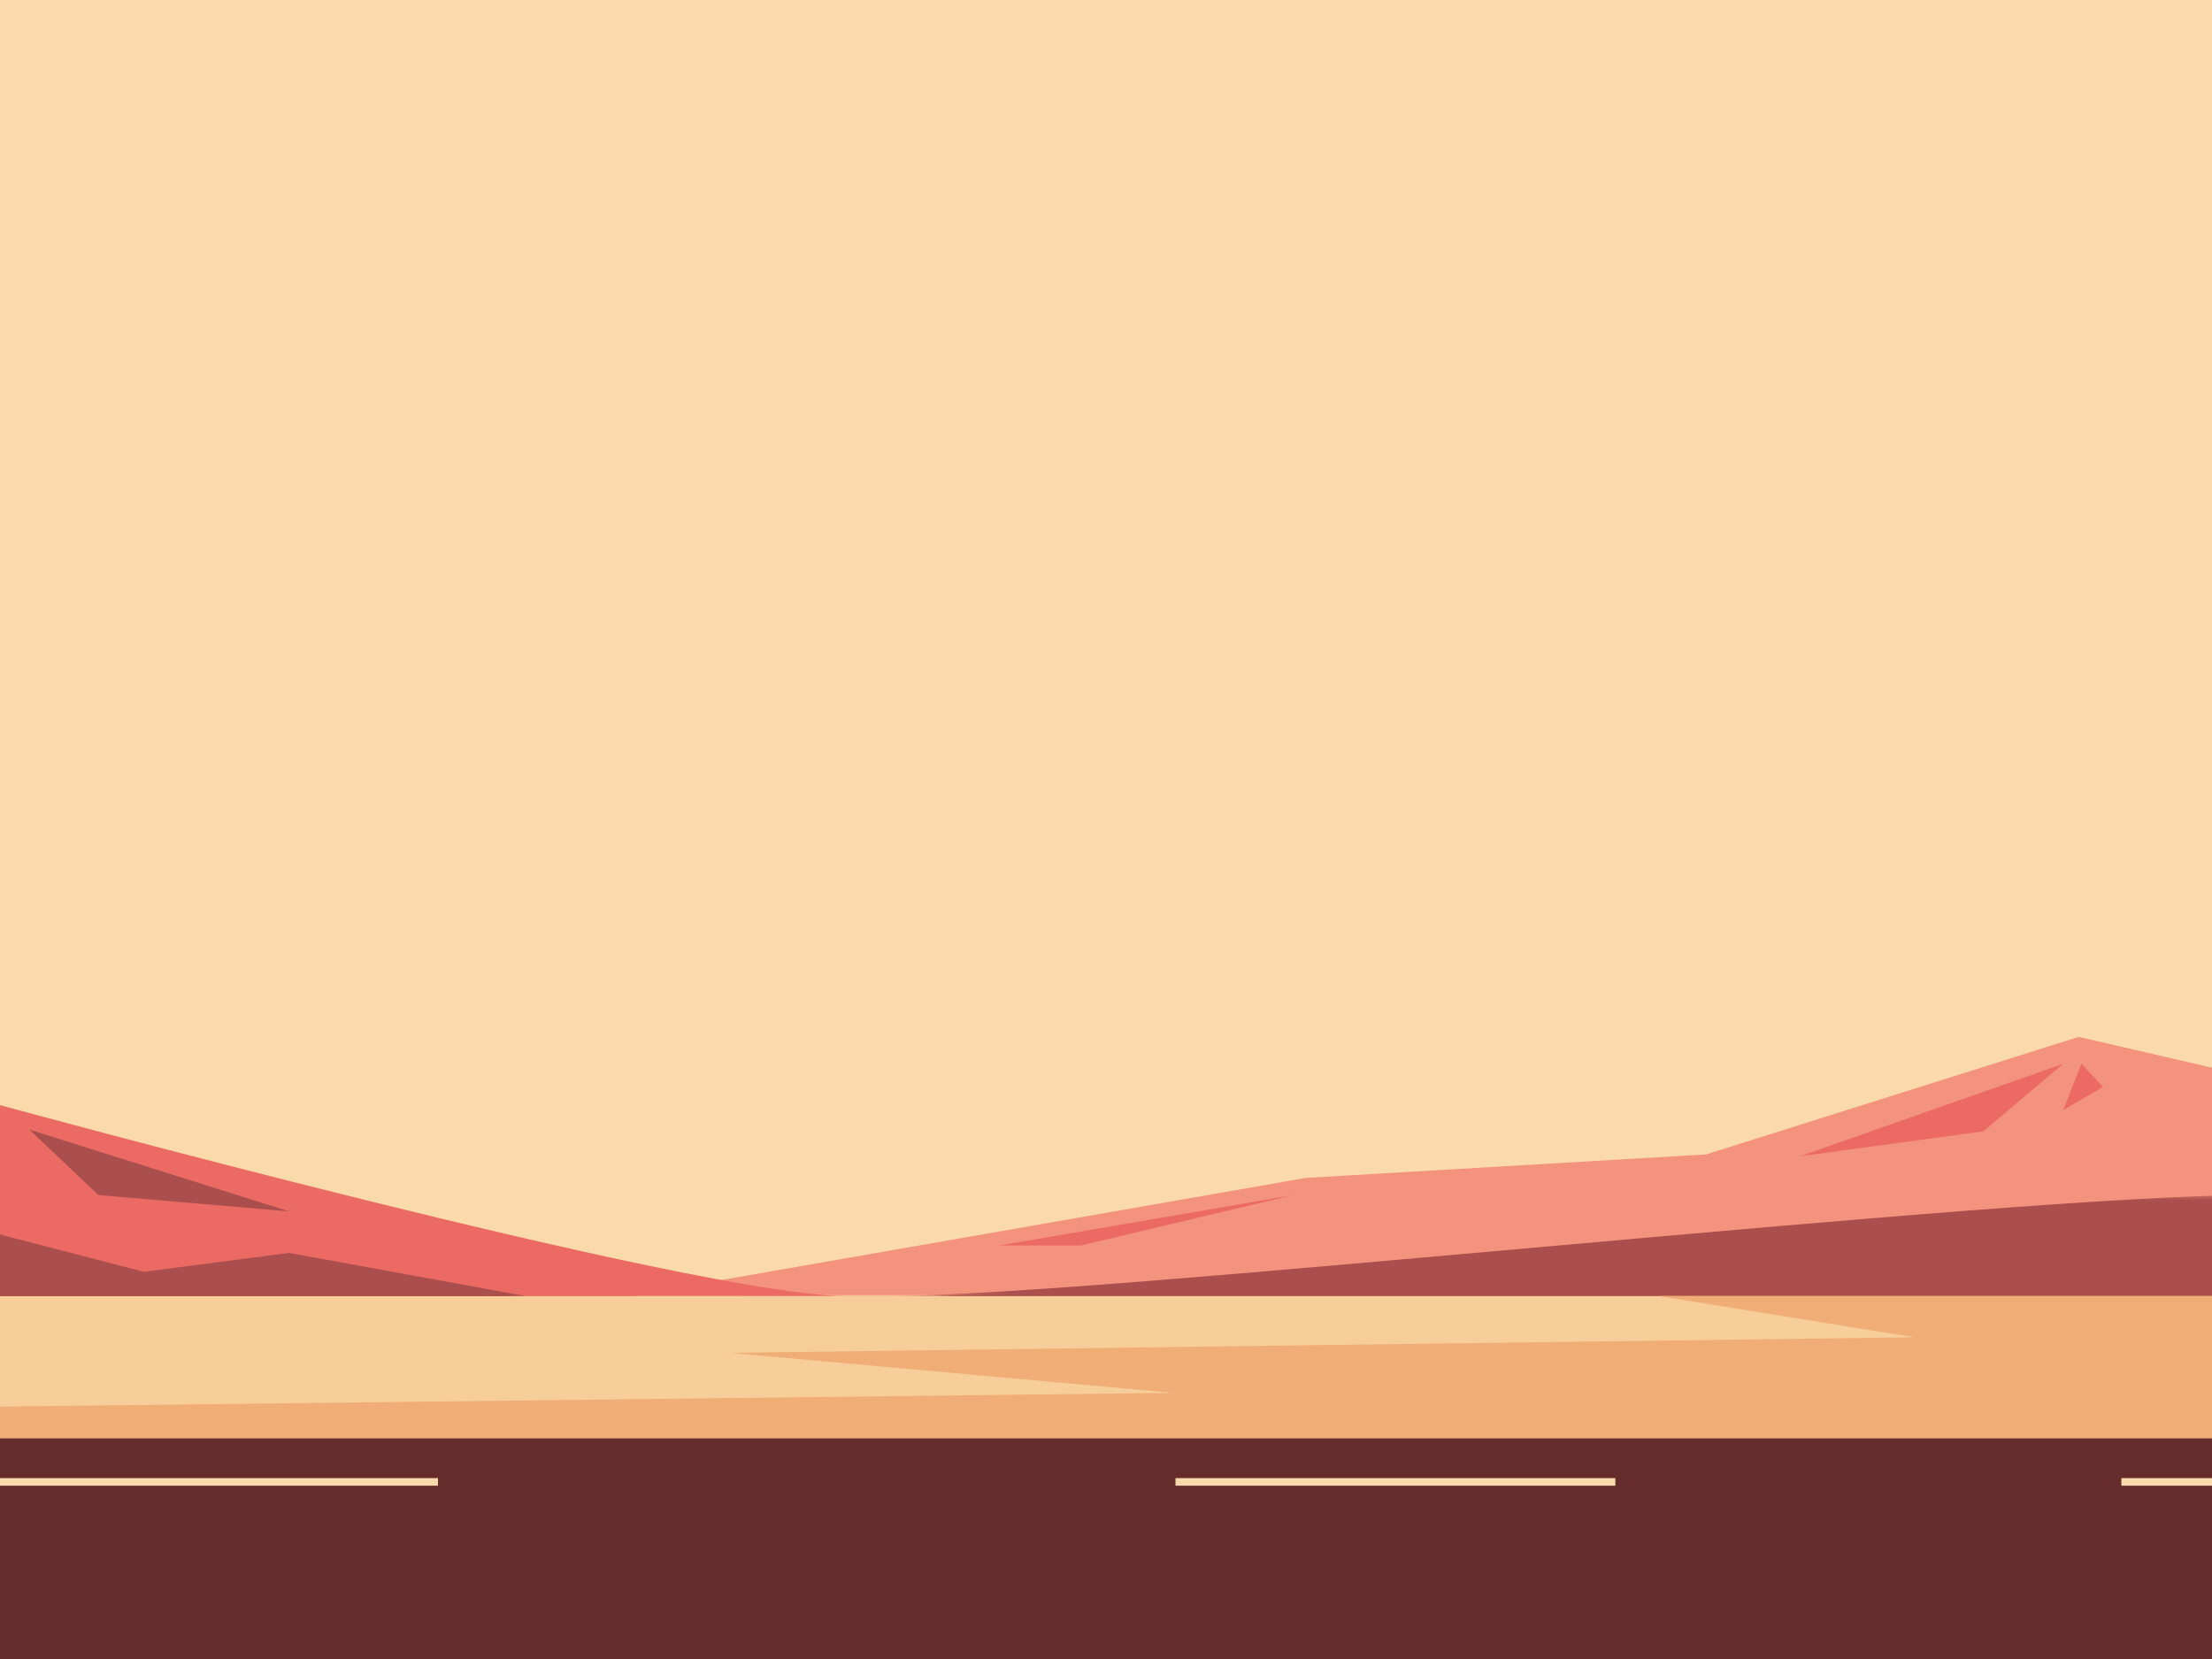 <?xml version="1.0" encoding="UTF-8"?>
<svg width="480px" height="360px" viewBox="0 0 480 360" version="1.1" xmlns="http://www.w3.org/2000/svg" xmlns:xlink="http://www.w3.org/1999/xlink" style="background: #FFFFFF;">
    <!-- Generator: Sketch 48.2 (47327) - http://www.bohemiancoding.com/sketch -->
    <title>Desert1</title>
    <desc>Created with Sketch.</desc>
    <defs>
        <path d="M267.913,59.988 C271.883,60.325 274.999,63.587 274.999,67.563 L274.999,126.833 L143.087,126.833 L143.079,125.53 L44.986,125.53 L44.986,105.243 L0.275,105.243 L0.062,68.757 L0.115,68.751 C0.533,63.251 5.221,58.915 10.942,58.915 C11.621,58.915 12.284,58.977 12.927,59.094 C12.92,58.918 12.916,58.742 12.916,58.567 C12.916,51.299 18.93,45.406 26.35,45.406 C31.807,45.406 36.506,48.595 38.609,53.174 C45.091,53.484 50.364,58.297 51.244,64.489 C53.14,60.191 57.504,57.18 62.588,57.18 C63.207,57.18 63.814,57.226 64.408,57.312 C65.809,46.838 74.702,38.675 85.643,38.153 C89.173,30.468 97.055,25.118 106.213,25.118 C118.665,25.118 128.757,35.005 128.757,47.201 C128.757,47.498 128.751,47.793 128.738,48.087 C129.818,47.891 130.932,47.787 132.07,47.787 C136.018,47.787 139.661,49.032 142.645,51.123 L142.638,49.903 L142.75,49.889 C143.631,38.292 153.514,29.151 165.58,29.151 C167.009,29.151 168.408,29.28 169.765,29.526 C169.75,29.156 169.741,28.786 169.741,28.414 C169.741,13.09 182.423,0.667 198.066,0.667 C209.575,0.667 219.479,7.389 223.913,17.044 C237.661,17.7 248.835,27.957 250.595,41.117 C251.341,41.01 252.106,40.952 252.881,40.952 C261.458,40.952 268.409,47.762 268.409,56.161" id="path-1"></path>
        <path d="M86.79,41.603 C89.522,41.834 91.666,44.078 91.666,46.813 L91.666,87.597 L0.899,87.597 L0.592,34.661 L0.668,34.653 C1.274,26.673 8.075,20.382 16.376,20.382 C17.36,20.382 18.324,20.473 19.256,20.641 C19.246,20.387 19.239,20.132 19.239,19.875 C19.239,9.331 27.966,0.784 38.73,0.784 C46.648,0.784 53.465,5.408 56.515,12.053 C65.974,12.504 73.662,19.562 74.873,28.618 C75.388,28.543 75.913,28.504 76.447,28.504 C82.348,28.504 87.132,33.19 87.132,38.968" id="path-3"></path>
        <path d="M86.752,41.476 C89.484,41.708 91.628,43.951 91.628,46.687 L91.628,87.471 L0.862,87.471 L0.553,34.535 L0.63,34.527 C1.236,26.546 8.037,20.256 16.338,20.256 C17.322,20.256 18.286,20.346 19.219,20.515 C19.208,20.26 19.202,20.006 19.202,19.749 C19.202,9.205 27.928,0.657 38.692,0.657 C46.61,0.657 53.427,5.282 56.478,11.926 C65.936,12.378 73.626,19.435 74.835,28.491 C75.35,28.417 75.876,28.377 76.41,28.377 C82.31,28.377 87.094,33.063 87.094,38.842" id="path-5"></path>
        <path d="M33.683,15.697 C34.731,15.786 35.555,16.648 35.555,17.698 L35.555,33.356 L0.71,33.356 L0.592,13.033 L0.62,13.03 C0.852,9.966 3.464,7.551 6.651,7.551 C7.028,7.551 7.398,7.586 7.757,7.651 C7.753,7.554 7.749,7.455 7.749,7.357 C7.749,3.309 11.1,0.028 15.233,0.028 C18.273,0.028 20.888,1.803 22.06,4.354 C25.69,4.527 28.643,7.236 29.107,10.713 C29.304,10.685 29.506,10.669 29.713,10.669 C31.978,10.669 33.813,12.468 33.813,14.687" id="path-7"></path>
        <path d="M86.811,27.037 C88.617,27.191 90.037,28.675 90.037,30.485 L90.037,57.472 L29.977,57.472 L29.938,50.844 L0.42,50.844 L0.3,30.523 L0.33,30.519 C0.563,27.455 3.174,25.04 6.36,25.04 C6.738,25.04 7.106,25.075 7.466,25.14 C7.462,25.042 7.46,24.945 7.46,24.846 C7.46,20.798 10.81,17.517 14.942,17.517 C17.982,17.517 20.598,19.291 21.769,21.843 C25.4,22.016 28.353,24.725 28.817,28.202 C29.014,28.174 29.216,28.158 29.422,28.158 C29.553,28.158 29.678,28.185 29.807,28.197 L29.773,22.445 L29.823,22.439 C30.225,17.158 34.725,12.995 40.217,12.995 C40.87,12.995 41.506,13.056 42.123,13.167 C42.116,12.999 42.112,12.83 42.112,12.66 C42.112,5.684 47.887,0.028 55.009,0.028 C60.249,0.028 64.759,3.087 66.778,7.484 C73.037,7.782 78.124,12.452 78.925,18.446 C79.266,18.396 79.613,18.37 79.966,18.37 C83.871,18.37 87.037,21.47 87.037,25.294" id="path-9"></path>
        <path d="M3.698,28.407 C3.544,27.826 3.463,27.218 3.463,26.592 C3.463,22.609 6.76,19.379 10.826,19.379 C11.196,19.379 11.557,19.405 11.912,19.458 C12.746,13.215 18.045,8.351 24.566,8.039 C26.667,3.46 31.366,0.273 36.823,0.273 C44.242,0.273 50.258,6.164 50.258,13.432 C50.258,13.609 50.253,13.785 50.246,13.959 C50.89,13.844 51.552,13.781 52.232,13.781 C57.952,13.781 62.64,18.116 63.06,23.617 L63.112,23.623 L62.899,60.109 L0.338,60.109 L0.338,31.999" id="path-11"></path>
        <polygon id="path-13" points="0.081 0.267 327.674 0.267 327.674 56.231 0.081 56.231"></polygon>
        <polygon id="path-15" points="0.1 0.325 296.029 0.325 296.029 22.231 0.1 22.231"></polygon>
        <polygon id="path-17" points="0 388 489.979 388 489.979 5.96855898e-13 0 5.96855898e-13"></polygon>
    </defs>
    <g id="备份" stroke="none" stroke-width="1" fill="none" fill-rule="evenodd">
        <g id="Desert1">
            <g id="Page-1" transform="translate(-1, -12)">
                <polygon id="Fill-1" fill="#FADAAA" points="1 373 490 373 490 0 1 0"></polygon>
                <g id="Group-20" transform="translate(0, 196)">
                    <g id="Group-4" transform="translate(83.712, 0)">
                        <mask id="mask-2" fill="white">
                            <use xlink:href="#path-1"></use>
                        </mask>
                        <g id="Clip-3"></g>
                        <path d="M267.913,59.988 C268.236,58.766 268.409,57.484 268.409,56.161 C268.409,47.762 261.458,40.952 252.881,40.952 C252.106,40.952 251.341,41.01 250.595,41.117 C248.835,27.957 237.661,17.7 223.913,17.044 C219.479,7.389 209.575,0.667 198.066,0.667 C182.423,0.667 169.741,13.09 169.741,28.414 C169.741,28.786 169.75,29.156 169.765,29.526 C168.408,29.28 167.009,29.151 165.58,29.151 C153.514,29.151 143.631,38.292 142.75,49.889 L142.638,49.903 L142.645,51.123 C139.661,49.032 136.018,47.787 132.07,47.787 C130.932,47.787 129.818,47.891 128.738,48.087 C128.751,47.793 128.757,47.498 128.757,47.201 C128.757,35.005 118.665,25.118 106.213,25.118 C97.055,25.118 89.173,30.468 85.643,38.153 C74.702,38.675 65.809,46.838 64.408,57.312 C63.814,57.226 63.207,57.18 62.588,57.18 C57.504,57.18 53.14,60.191 51.244,64.489 C50.364,58.297 45.091,53.484 38.609,53.174 C36.506,48.595 31.807,45.406 26.35,45.406 C18.93,45.406 12.916,51.299 12.916,58.567 C12.916,58.742 12.92,58.918 12.927,59.094 C12.284,58.977 11.621,58.915 10.942,58.915 C5.221,58.915 0.533,63.251 0.115,68.751 L0.062,68.757 L0.275,105.243 L44.986,105.243 L44.986,125.53 L143.079,125.53 L143.087,126.833 L274.999,126.833 L274.999,67.563 C274.999,63.587 271.883,60.325 267.913,59.988" id="Fill-2" mask="url(#mask-2)"></path>
                    </g>
                    <g id="Group-7">
                        <mask id="mask-4" fill="white">
                            <use xlink:href="#path-3"></use>
                        </mask>
                        <g id="Clip-6"></g>
                        <path d="M86.79,41.603 C87.012,40.76 87.132,39.878 87.132,38.968 C87.132,33.19 82.348,28.504 76.447,28.504 C75.913,28.504 75.388,28.543 74.873,28.618 C73.662,19.562 65.974,12.504 56.515,12.053 C53.465,5.408 46.648,0.784 38.73,0.784 C27.966,0.784 19.239,9.331 19.239,19.875 C19.239,20.132 19.246,20.387 19.256,20.641 C18.324,20.473 17.36,20.382 16.376,20.382 C8.075,20.382 1.274,26.673 0.668,34.653 L0.592,34.661 L0.899,87.597 L91.666,87.597 L91.666,46.813 C91.666,44.078 89.522,41.834 86.79,41.603" id="Fill-5" mask="url(#mask-4)"></path>
                    </g>
                    <g id="Group-10" transform="translate(346.077, 6)">
                        <mask id="mask-6" fill="white">
                            <use xlink:href="#path-5"></use>
                        </mask>
                        <g id="Clip-9"></g>
                        <path d="M86.752,41.476 C86.976,40.633 87.094,39.751 87.094,38.842 C87.094,33.063 82.31,28.377 76.41,28.377 C75.876,28.377 75.35,28.417 74.835,28.491 C73.626,19.435 65.936,12.378 56.478,11.926 C53.427,5.282 46.61,0.657 38.692,0.657 C27.928,0.657 19.202,9.205 19.202,19.749 C19.202,20.006 19.208,20.26 19.219,20.515 C18.286,20.346 17.322,20.256 16.338,20.256 C8.037,20.256 1.236,26.546 0.63,34.527 L0.553,34.535 L0.862,87.471 L91.628,87.471 L91.628,46.687 C91.628,43.951 89.484,41.708 86.752,41.476" id="Fill-8" mask="url(#mask-6)"></path>
                    </g>
                    <g id="Group-13" transform="translate(0, 35)">
                        <mask id="mask-8" fill="white">
                            <use xlink:href="#path-7"></use>
                        </mask>
                        <g id="Clip-12"></g>
                        <path d="M33.683,15.697 C33.77,15.374 33.813,15.035 33.813,14.687 C33.813,12.468 31.978,10.669 29.713,10.669 C29.506,10.669 29.304,10.685 29.107,10.713 C28.643,7.236 25.69,4.527 22.06,4.354 C20.888,1.803 18.273,0.028 15.233,0.028 C11.1,0.028 7.749,3.309 7.749,7.357 C7.749,7.455 7.753,7.554 7.757,7.651 C7.398,7.586 7.028,7.551 6.651,7.551 C3.464,7.551 0.852,9.966 0.62,13.03 L0.592,13.033 L0.71,33.356 L35.555,33.356 L35.555,17.698 C35.555,16.648 34.731,15.786 33.683,15.697" id="Fill-11" mask="url(#mask-8)"></path>
                    </g>
                    <g id="Group-16" transform="translate(11.23, 35)">
                        <mask id="mask-10" fill="white">
                            <use xlink:href="#path-9"></use>
                        </mask>
                        <g id="Clip-15"></g>
                        <path d="M86.811,27.037 C86.958,26.48 87.037,25.896 87.037,25.294 C87.037,21.47 83.871,18.37 79.966,18.37 C79.613,18.37 79.266,18.396 78.925,18.446 C78.124,12.452 73.037,7.782 66.778,7.484 C64.759,3.087 60.249,0.028 55.009,0.028 C47.887,0.028 42.112,5.684 42.112,12.66 C42.112,12.83 42.116,12.999 42.123,13.167 C41.506,13.056 40.87,12.995 40.217,12.995 C34.725,12.995 30.225,17.158 29.823,22.439 L29.773,22.445 L29.807,28.197 C29.678,28.185 29.553,28.158 29.422,28.158 C29.216,28.158 29.014,28.174 28.817,28.202 C28.353,24.725 25.4,22.016 21.769,21.843 C20.598,19.291 17.982,17.517 14.942,17.517 C10.81,17.517 7.46,20.798 7.46,24.846 C7.46,24.945 7.462,25.042 7.466,25.14 C7.106,25.075 6.738,25.04 6.36,25.04 C3.174,25.04 0.563,27.455 0.33,30.519 L0.3,30.523 L0.42,50.844 L29.938,50.844 L29.977,57.472 L90.037,57.472 L90.037,30.485 C90.037,28.675 88.617,27.191 86.811,27.037" id="Fill-14" mask="url(#mask-10)"></path>
                    </g>
                    <g id="Group-19" transform="translate(425.706, 14)">
                        <mask id="mask-12" fill="white">
                            <use xlink:href="#path-11"></use>
                        </mask>
                        <g id="Clip-18"></g>
                        <path d="M3.698,28.407 C3.544,27.826 3.463,27.218 3.463,26.592 C3.463,22.609 6.76,19.379 10.826,19.379 C11.196,19.379 11.557,19.405 11.912,19.458 C12.746,13.215 18.045,8.351 24.566,8.039 C26.667,3.46 31.366,0.273 36.823,0.273 C44.242,0.273 50.258,6.164 50.258,13.432 C50.258,13.609 50.253,13.785 50.246,13.959 C50.89,13.844 51.552,13.781 52.232,13.781 C57.952,13.781 62.64,18.116 63.06,23.617 L63.112,23.623 L62.899,60.109 L0.338,60.109 L0.338,31.999 C0.338,30.113 1.815,28.567 3.698,28.407" id="Fill-17" mask="url(#mask-12)"></path>
                    </g>
                </g>
                <polygon id="Fill-21" fill="#F4937D" points="371.218 262.507 284.369 267.602 139 293 490 293 490 245.768 452.086 237"></polygon>
                <g id="Group-47">
                    <g id="Group-24" transform="translate(162.306, 237)">
                        <mask id="mask-14" fill="white">
                            <use xlink:href="#path-13"></use>
                        </mask>
                        <g id="Clip-23"></g>
                        <polygon id="Fill-22" fill="#F4937D" mask="url(#mask-14)" points="0.081 53.629 125.933 42.774 319.518 25.906 289.803 0.267 327.674 9.028 327.674 34.324 327.674 56.231 0.081 56.231"></polygon>
                    </g>
                    <path d="M184.409,293.231 C152.413,293.231 0.592,251.697 0.592,251.697 L0.592,293.231 L184.409,293.231 Z" id="Fill-25" fill="#EB6B64"></path>
                    <polygon id="Fill-27" fill="#EB6B64" points="0.592 251.696 7.376 274.873 32.989 284.137 71.607 279.774 139.386 293.231 0.592 293.231"></polygon>
                    <g id="Group-31" transform="translate(193.95, 271)">
                        <mask id="mask-16" fill="white">
                            <use xlink:href="#path-15"></use>
                        </mask>
                        <g id="Clip-30"></g>
                        <path d="M0.1,22.231 C46.313,22.231 241.924,0.325 296.029,0.325 L296.029,22.207 L0.1,22.231 Z" id="Fill-29" fill="#AA4F4D" mask="url(#mask-16)"></path>
                    </g>
                    <polygon id="Fill-32" fill="#AA4F4D" points="114.954 293.231 63.726 283.877 32.202 287.978 0.592 279.774 0.592 293.231"></polygon>
                    <mask id="mask-18" fill="white">
                        <use xlink:href="#path-17"></use>
                    </mask>
                    <g id="Clip-35"></g>
                    <polygon id="Fill-34" fill="#662B2B" mask="url(#mask-18)" points="0.591 412 489.979 412 489.979 324.067 0.591 324.067"></polygon>
                    <polygon id="Fill-36" fill="#FADAAA" mask="url(#mask-18)" points="0.591 334.394 96.039 334.394 96.039 332.748 0.591 332.748"></polygon>
                    <polygon id="Fill-37" fill="#FADAAA" mask="url(#mask-18)" points="256.078 334.394 351.527 334.394 351.527 332.748 256.078 332.748"></polygon>
                    <polygon id="Fill-38" fill="#FADAAA" mask="url(#mask-18)" points="461.331 334.394 489.979 334.394 489.979 332.748 461.331 332.748"></polygon>
                    <polygon id="Fill-39" fill-opacity="0.3" fill="#F0AE76" mask="url(#mask-18)" points="0.591 324.068 489.979 324.068 489.979 293.231 0.591 293.231"></polygon>
                    <polygon id="Fill-40" fill="#EB6B64" mask="url(#mask-18)" points="391.583 262.906 448.723 242.833 431.383 257.502"></polygon>
                    <polygon id="Fill-41" fill="#EB6B64" mask="url(#mask-18)" points="452.662 242.832 448.723 252.869 457.391 247.851"></polygon>
                    <polygon id="Fill-42" fill="#EB6B64" mask="url(#mask-18)" points="235.536 282.278 281.641 271.325 217.803 282.278"></polygon>
                    <polygon id="Fill-43" fill="#AA4F4D" mask="url(#mask-18)" points="7.376 257.115 22.35 271.324 63.727 274.873"></polygon>
                    <polygon id="Fill-44" fill="#AA4F4D" mask="url(#mask-18)" points="203.223 293.231 441.629 286.502 489.98 271.325 489.98 293.231"></polygon>
                    <polygon id="Fill-45" fill="#AA4F4D" mask="url(#mask-18)" points="0.592 284.909 29.444 290.7 57.773 287.805 112.196 293.23 0.592 293.23"></polygon>
                    <polygon id="Fill-46" fill="#F0AE76" mask="url(#mask-18)" points="0 317.241 255.633 314.248 159.286 305.562 416.408 302.185 360.846 293.23 489.389 293.23 489.389 324.067 0 324.067"></polygon>
                </g>
            </g>
        </g>
    </g>
</svg>